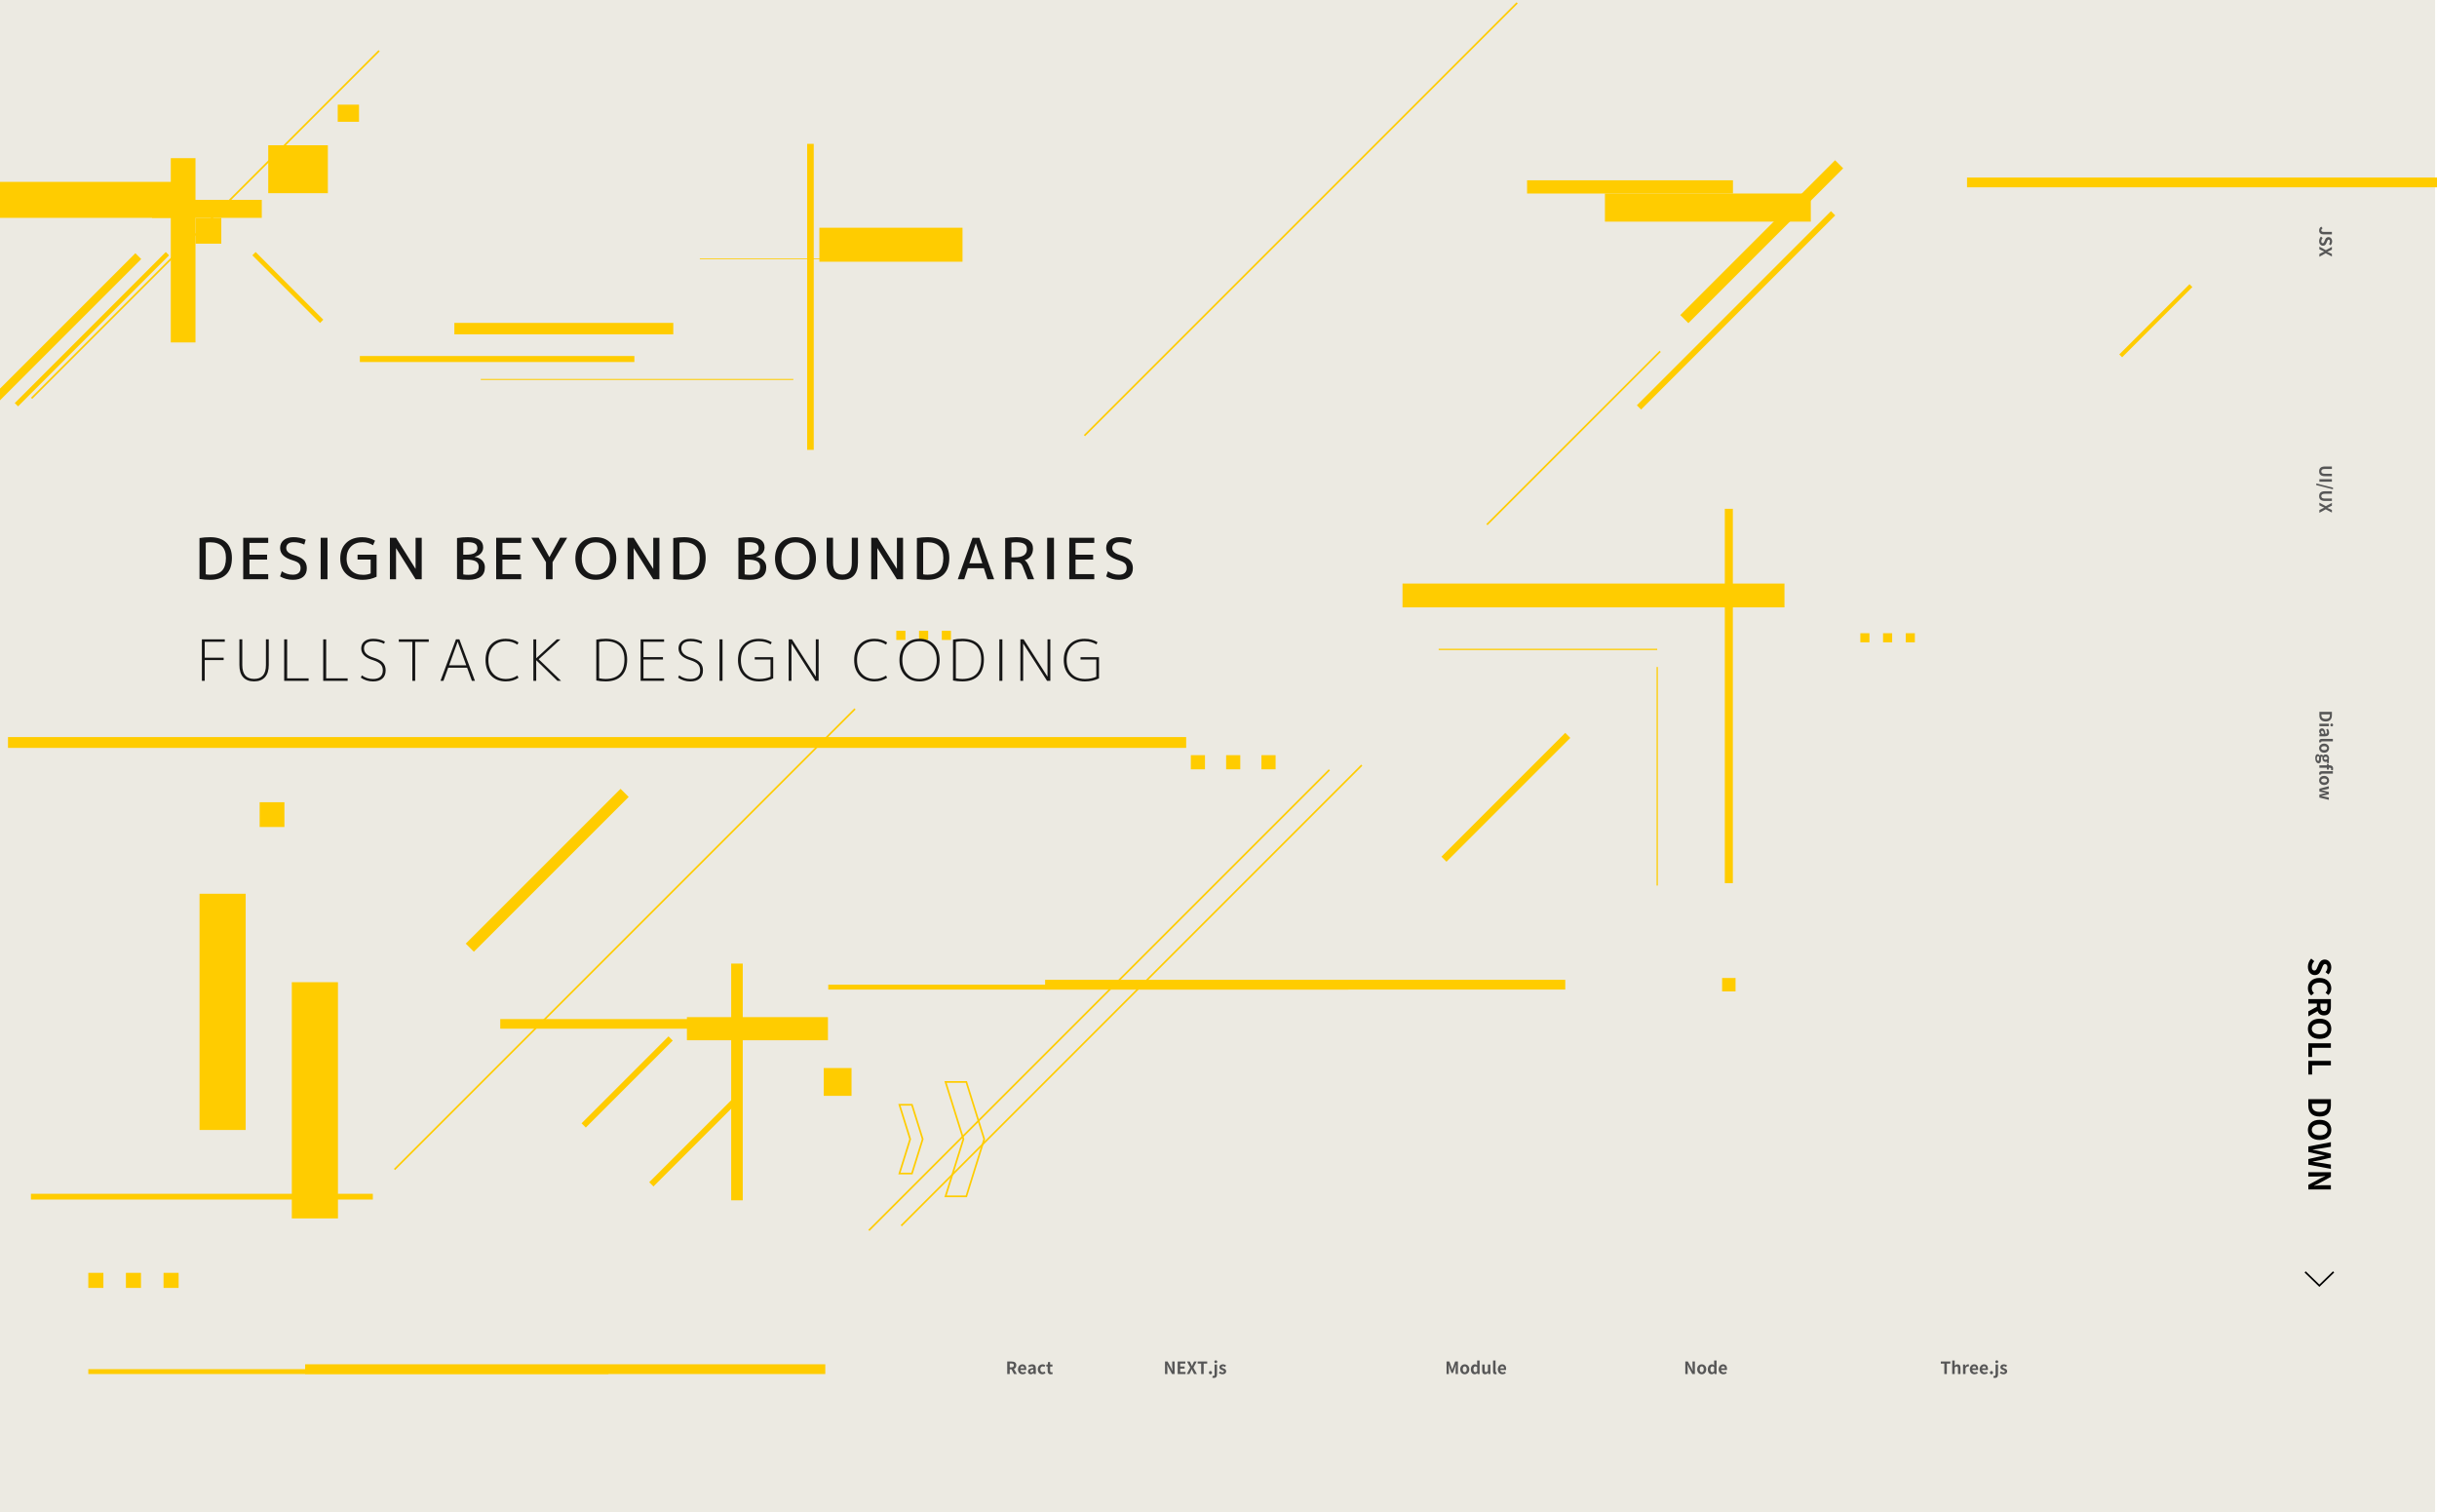 <?xml version="1.0" encoding="UTF-8"?>
<svg id="_レイヤー_2" data-name="レイヤー 2" xmlns="http://www.w3.org/2000/svg" viewBox="0 0 1441.14 894.32">
  <defs>
    <style>
      .cls-1 {
        fill: #eceae2;
      }

      .cls-2 {
        fill: #fc0;
      }

      .cls-3 {
        fill: #161616;
      }

      .cls-4 {
        fill: #565656;
      }

      .cls-5 {
        fill: none;
        stroke: #fc0;
        stroke-miterlimit: 10;
      }
    </style>
  </defs>
  <g id="newDesign">
    <rect class="cls-1" y="0" width="1440" height="894.32"/>
    <rect class="cls-1" y="0" width="1440" height="894.32"/>
    <rect class="cls-1" x="292.84" y="-252.84" width="854.32" height="1400" transform="translate(1167.16 -272.84) rotate(90)"/>
    <g>
      <g>
        <rect class="cls-2" x="45.83" y="61.71" width="21.28" height="112.94" transform="translate(174.65 61.71) rotate(90)"/>
        <rect class="cls-2" x="117.04" y="91.05" width="10.64" height="64.91" transform="translate(245.86 1.14) rotate(90)"/>
        <rect class="cls-2" x="101" y="93.53" width="14.6" height="108.97" transform="translate(216.6 296.02) rotate(180)"/>
        <rect class="cls-2" x="52.98" y="131.5" width="2.76" height="126.31" transform="translate(153.56 18.58) rotate(45)"/>
        <polygon class="cls-2" points="0 236.72 0 229.78 80.05 149.73 83.52 153.2 0 236.72"/>
        <rect class="cls-2" x="168.84" y="141.71" width="2.76" height="56.59" transform="translate(-70.36 170.16) rotate(-45)"/>
      </g>
      <rect class="cls-2" x="115.6" y="128.82" width="15.27" height="15.27"/>
      <rect class="cls-2" x="158.63" y="85.89" width="35.25" height="28.34"/>
    </g>
    <g>
      <path class="cls-4" d="m1149.79,806.33h-2.08v-1.24h5.66v1.24h-2.1v6.17h-1.48v-6.17Z"/>
      <path class="cls-4" d="m1154.45,804.52h1.47v2.01l-.07,1.05c.45-.42,1-.82,1.76-.82,1.21,0,1.73.84,1.73,2.25v3.49h-1.47v-3.31c0-.87-.24-1.17-.79-1.17-.46,0-.75.22-1.16.63v3.85h-1.47v-7.98Z"/>
      <path class="cls-4" d="m1160.85,806.9h1.2l.11.99h.03c.41-.73,1.01-1.13,1.59-1.13.31,0,.49.05.66.12l-.25,1.27c-.2-.06-.36-.09-.59-.09-.44,0-.97.29-1.28,1.1v3.34h-1.47v-5.6Z"/>
      <path class="cls-4" d="m1164.86,809.7c0-1.81,1.28-2.94,2.61-2.94,1.54,0,2.34,1.13,2.34,2.67,0,.28-.03.55-.07.68h-3.45c.12.92.72,1.4,1.55,1.4.46,0,.86-.14,1.26-.39l.5.9c-.55.38-1.26.62-1.95.62-1.57,0-2.79-1.09-2.79-2.94Zm3.69-.57c0-.75-.34-1.23-1.06-1.23-.59,0-1.11.42-1.22,1.23h2.28Z"/>
      <path class="cls-4" d="m1170.67,809.7c0-1.81,1.28-2.94,2.61-2.94,1.54,0,2.34,1.13,2.34,2.67,0,.28-.03.55-.07.68h-3.45c.12.92.72,1.4,1.55,1.4.46,0,.86-.14,1.26-.39l.5.9c-.55.38-1.26.62-1.95.62-1.57,0-2.79-1.09-2.79-2.94Zm3.69-.57c0-.75-.34-1.23-1.06-1.23-.59,0-1.11.42-1.22,1.23h2.28Z"/>
      <path class="cls-4" d="m1176.75,811.68c0-.55.39-.96.91-.96s.92.41.92.96-.39.96-.92.96-.91-.42-.91-.96Z"/>
      <path class="cls-4" d="m1178.75,814.64l.26-1.09c.15.05.3.08.47.08.47,0,.61-.32.61-.95v-5.78h1.47v5.74c0,1.2-.46,2.15-1.87,2.15-.43,0-.72-.07-.94-.15Zm1.22-9.44c0-.48.35-.8.85-.8s.86.32.86.8-.35.81-.86.81-.85-.32-.85-.81Z"/>
      <path class="cls-4" d="m1182.61,811.85l.67-.92c.5.39.98.61,1.5.61.56,0,.81-.24.81-.59,0-.42-.58-.61-1.17-.84-.71-.27-1.5-.7-1.5-1.64,0-1,.81-1.71,2.09-1.71.81,0,1.44.34,1.9.69l-.66.89c-.4-.29-.79-.48-1.2-.48-.51,0-.75.22-.75.54,0,.41.52.56,1.11.78.74.28,1.56.65,1.56,1.69,0,.98-.77,1.77-2.23,1.77-.75,0-1.57-.33-2.13-.79Z"/>
    </g>
    <g>
      <path class="cls-4" d="m595.63,805.09h2.58c1.55,0,2.78.55,2.78,2.25,0,1.11-.56,1.8-1.41,2.13l1.73,3.03h-1.65l-1.52-2.8h-1.03v2.8h-1.48v-7.41Zm2.44,3.44c.95,0,1.48-.4,1.48-1.19s-.53-1.07-1.48-1.07h-.96v2.26h.96Z"/>
      <path class="cls-4" d="m601.98,809.7c0-1.81,1.28-2.94,2.61-2.94,1.54,0,2.34,1.13,2.34,2.67,0,.28-.03.55-.07.68h-3.45c.12.92.72,1.4,1.55,1.4.46,0,.86-.14,1.26-.39l.5.9c-.55.38-1.26.62-1.95.62-1.57,0-2.79-1.09-2.79-2.94Zm3.69-.57c0-.75-.34-1.23-1.06-1.23-.59,0-1.11.42-1.22,1.23h2.28Z"/>
      <path class="cls-4" d="m607.86,810.98c0-1.2.97-1.83,3.23-2.07-.03-.55-.27-.97-.96-.97-.52,0-1.02.23-1.54.53l-.53-.97c.66-.41,1.46-.74,2.34-.74,1.42,0,2.15.85,2.15,2.47v3.27h-1.2l-.1-.6h-.04c-.49.42-1.05.74-1.69.74-1,0-1.66-.71-1.66-1.66Zm3.23-.04v-1.13c-1.37.17-1.83.55-1.83,1.05,0,.44.31.63.74.63s.73-.2,1.09-.55Z"/>
      <path class="cls-4" d="m613.7,809.7c0-1.86,1.34-2.94,2.86-2.94.69,0,1.22.27,1.63.62l-.7.95c-.28-.24-.54-.37-.85-.37-.86,0-1.44.69-1.44,1.74s.59,1.74,1.39,1.74c.4,0,.78-.19,1.09-.45l.59.97c-.54.47-1.22.68-1.84.68-1.55,0-2.73-1.08-2.73-2.94Z"/>
      <path class="cls-4" d="m619.53,810.54v-2.48h-.79v-1.09l.87-.07.17-1.51h1.22v1.51h1.38v1.16h-1.38v2.48c0,.64.26.94.76.94.18,0,.4-.06.55-.12l.24,1.07c-.3.1-.69.21-1.18.21-1.33,0-1.84-.85-1.84-2.1Z"/>
    </g>
    <g>
      <path class="cls-4" d="m688.94,805.09h1.51l2.15,3.95.74,1.6h.05c-.07-.77-.19-1.75-.19-2.59v-2.96h1.4v7.41h-1.5l-2.14-3.96-.75-1.59h-.05c.07.8.18,1.73.18,2.58v2.97h-1.4v-7.41Z"/>
      <path class="cls-4" d="m696.43,805.09h4.54v1.24h-3.06v1.71h2.6v1.24h-2.6v1.98h3.17v1.24h-4.65v-7.41Z"/>
      <path class="cls-4" d="m703.89,808.68l-1.95-3.59h1.64l.74,1.53c.18.35.33.71.55,1.17h.05c.18-.46.33-.82.49-1.17l.7-1.53h1.56l-1.95,3.66,2.08,3.75h-1.64l-.83-1.64c-.19-.38-.36-.77-.58-1.22h-.04c-.18.45-.36.84-.54,1.22l-.79,1.64h-1.57l2.08-3.82Z"/>
      <path class="cls-4" d="m710.32,806.33h-2.08v-1.24h5.66v1.24h-2.1v6.17h-1.48v-6.17Z"/>
      <path class="cls-4" d="m714.9,811.68c0-.55.39-.96.91-.96s.92.41.92.96-.39.96-.92.96-.91-.42-.91-.96Z"/>
      <path class="cls-4" d="m716.9,814.64l.26-1.09c.15.05.3.08.47.08.47,0,.61-.32.61-.95v-5.78h1.47v5.74c0,1.2-.46,2.15-1.87,2.15-.43,0-.72-.07-.94-.15Zm1.22-9.44c0-.48.35-.8.85-.8s.86.32.86.8-.35.81-.86.81-.85-.32-.85-.81Z"/>
      <path class="cls-4" d="m720.76,811.85l.67-.92c.5.39.98.61,1.5.61.56,0,.81-.24.81-.59,0-.42-.58-.61-1.17-.84-.71-.27-1.5-.7-1.5-1.64,0-1,.81-1.71,2.09-1.71.81,0,1.44.34,1.9.69l-.66.89c-.4-.29-.79-.48-1.2-.48-.51,0-.75.22-.75.54,0,.41.52.56,1.11.78.74.28,1.56.65,1.56,1.69,0,.98-.77,1.77-2.23,1.77-.75,0-1.57-.33-2.13-.79Z"/>
    </g>
    <g>
      <path class="cls-4" d="m855.44,805.09h1.64l1.26,3.47c.16.46.3.95.45,1.42h.05c.16-.47.29-.96.45-1.42l1.23-3.47h1.64v7.41h-1.35v-3.09c0-.7.11-1.73.19-2.43h-.05l-.6,1.74-1.14,3.11h-.85l-1.15-3.11-.59-1.74h-.04c.07.7.19,1.73.19,2.43v3.09h-1.33v-7.41Z"/>
      <path class="cls-4" d="m863.51,809.7c0-1.86,1.29-2.94,2.69-2.94s2.69,1.08,2.69,2.94-1.29,2.94-2.69,2.94-2.69-1.08-2.69-2.94Zm3.88,0c0-1.05-.43-1.74-1.19-1.74s-1.19.69-1.19,1.74.43,1.74,1.19,1.74,1.19-.68,1.19-1.74Z"/>
      <path class="cls-4" d="m869.8,809.7c0-1.82,1.14-2.94,2.35-2.94.63,0,1.02.24,1.42.61l-.05-.88v-1.97h1.46v7.98h-1.19l-.11-.58h-.04c-.41.4-.97.72-1.55.72-1.39,0-2.29-1.1-2.29-2.94Zm3.72,1.15v-2.46c-.34-.31-.7-.42-1.05-.42-.63,0-1.16.6-1.16,1.72s.42,1.74,1.16,1.74c.39,0,.72-.16,1.05-.58Z"/>
      <path class="cls-4" d="m876.5,810.4v-3.5h1.47v3.31c0,.86.24,1.17.78,1.17.46,0,.76-.2,1.14-.7v-3.78h1.47v5.6h-1.2l-.11-.8h-.04c-.48.57-1.02.94-1.78.94-1.21,0-1.73-.84-1.73-2.24Z"/>
      <path class="cls-4" d="m882.93,810.93v-6.41h1.47v6.47c0,.34.15.45.29.45.06,0,.1,0,.2-.02l.18,1.09c-.17.07-.41.13-.76.13-1.02,0-1.38-.67-1.38-1.71Z"/>
      <path class="cls-4" d="m885.73,809.7c0-1.81,1.28-2.94,2.61-2.94,1.54,0,2.34,1.13,2.34,2.67,0,.28-.03.55-.07.68h-3.45c.12.92.72,1.4,1.55,1.4.46,0,.86-.14,1.26-.39l.5.9c-.55.38-1.26.62-1.95.62-1.57,0-2.79-1.09-2.79-2.94Zm3.69-.57c0-.75-.34-1.23-1.06-1.23-.59,0-1.11.42-1.22,1.23h2.28Z"/>
    </g>
    <g>
      <path class="cls-4" d="m996.62,805.09h1.51l2.15,3.95.74,1.6h.05c-.07-.77-.19-1.75-.19-2.59v-2.96h1.4v7.41h-1.5l-2.14-3.96-.75-1.59h-.05c.07.8.18,1.73.18,2.58v2.97h-1.4v-7.41Z"/>
      <path class="cls-4" d="m1003.64,809.7c0-1.86,1.29-2.94,2.69-2.94s2.69,1.08,2.69,2.94-1.29,2.94-2.69,2.94-2.69-1.08-2.69-2.94Zm3.88,0c0-1.05-.43-1.74-1.19-1.74s-1.19.69-1.19,1.74.43,1.74,1.19,1.74,1.19-.68,1.19-1.74Z"/>
      <path class="cls-4" d="m1009.93,809.7c0-1.82,1.14-2.94,2.35-2.94.63,0,1.02.24,1.42.61l-.05-.88v-1.97h1.46v7.98h-1.19l-.11-.58h-.04c-.41.4-.97.72-1.55.72-1.39,0-2.29-1.1-2.29-2.94Zm3.72,1.15v-2.46c-.34-.31-.7-.42-1.05-.42-.63,0-1.16.6-1.16,1.72s.42,1.74,1.16,1.74c.39,0,.72-.16,1.05-.58Z"/>
      <path class="cls-4" d="m1016.34,809.7c0-1.81,1.28-2.94,2.61-2.94,1.54,0,2.34,1.13,2.34,2.67,0,.28-.03.55-.07.68h-3.45c.12.92.72,1.4,1.55,1.4.46,0,.86-.14,1.26-.39l.5.9c-.55.38-1.26.62-1.95.62-1.57,0-2.79-1.09-2.79-2.94Zm3.69-.57c0-.75-.34-1.23-1.06-1.23-.59,0-1.11.42-1.22,1.23h2.28Z"/>
    </g>
    <g>
      <path class="cls-4" d="m1372.74,134.01l.75,1.01c-.54.29-.77.68-.77,1.1,0,.65.35.99,1.37.99h4.9v1.48h-5.02c-1.39,0-2.53-.7-2.53-2.29,0-1.08.44-1.8,1.3-2.29Z"/>
      <path class="cls-4" d="m1372.52,139.88l1.02.85c-.49.53-.82,1.23-.82,1.88,0,.77.33,1.18.85,1.18.55,0,.72-.45,1-1.11l.42-.99c.31-.75.91-1.5,1.99-1.5,1.21,0,2.14,1.06,2.14,2.56,0,.86-.34,1.72-.95,2.32l-.93-.75c.39-.47.61-.96.61-1.57,0-.65-.29-1.06-.78-1.06-.53,0-.72.52-.97,1.15l-.41.97c-.37.9-.94,1.49-2.01,1.49-1.21,0-2.24-1.01-2.24-2.72,0-.99.39-1.98,1.08-2.7Z"/>
      <path class="cls-4" d="m1375.4,147.92l3.59-1.95v1.64l-1.53.74c-.35.18-.71.33-1.17.55v.05c.46.18.82.33,1.17.49l1.53.7v1.56l-3.66-1.95-3.75,2.08v-1.64l1.64-.83c.38-.19.77-.36,1.22-.58v-.04c-.45-.18-.84-.36-1.22-.54l-1.64-.79v-1.57l3.82,2.08Z"/>
    </g>
    <g>
      <path class="cls-4" d="m1374.91,275.84h4.08v1.48h-4.21c-1.54,0-2.06.54-2.06,1.4s.52,1.44,2.06,1.44h4.21v1.42h-4.08c-2.46,0-3.47-1.05-3.47-2.86s1.01-2.88,3.47-2.88Z"/>
      <path class="cls-4" d="m1378.99,283.36v1.48h-7.41v-1.48h7.41Z"/>
      <path class="cls-4" d="m1379.64,288.37v.97l-9.88-2.48v-.98l9.88,2.49Z"/>
      <path class="cls-4" d="m1374.91,290.49h4.08v1.48h-4.21c-1.54,0-2.06.54-2.06,1.4s.52,1.44,2.06,1.44h4.21v1.42h-4.08c-2.46,0-3.47-1.05-3.47-2.86s1.01-2.88,3.47-2.88Z"/>
      <path class="cls-4" d="m1375.4,299.32l3.59-1.95v1.64l-1.53.74c-.35.18-.71.33-1.17.55v.05c.46.18.82.33,1.17.49l1.53.7v1.56l-3.66-1.95-3.75,2.08v-1.64l1.64-.83c.38-.19.77-.36,1.22-.58v-.04c-.45-.18-.84-.36-1.22-.54l-1.64-.79v-1.57l3.82,2.08Z"/>
    </g>
    <g>
      <rect class="cls-2" x="829.39" y="345.07" width="225.87" height="14.08"/>
      <g>
        <rect class="cls-2" x="911.68" y="409.16" width="221.36" height="4.76" transform="translate(610.82 1433.9) rotate(-90)"/>
        <rect class="cls-2" x="850.77" y="383.63" width="129.24" height=".75"/>
        <rect class="cls-2" x="979.63" y="394.41" width=".75" height="129.24"/>
        <rect class="cls-2" x="838.73" y="469.34" width="103.55" height="4.24" transform="translate(-72.55 767.77) rotate(-45)"/>
      </g>
    </g>
    <g>
      <path class="cls-4" d="m1378.99,420.94v2.03c0,2.26-1.18,3.66-3.68,3.66s-3.73-1.4-3.73-3.58v-2.11h7.41Zm-6.22,1.94c0,1.38.74,2.24,2.54,2.24s2.49-.86,2.49-2.24v-.46h-5.03v.46Z"/>
      <path class="cls-4" d="m1377.18,427.96v1.47h-5.6v-1.47h5.6Zm1.71-.12c.48,0,.8.35.8.86s-.32.85-.8.85-.81-.35-.81-.85.32-.86.81-.86Z"/>
      <path class="cls-4" d="m1373.1,430.72c1.2,0,1.83.97,2.07,3.23.55-.03.97-.27.97-.96,0-.52-.23-1.02-.53-1.54l.97-.53c.41.66.74,1.46.74,2.34,0,1.42-.85,2.15-2.47,2.15h-3.27v-1.2l.6-.1v-.04c-.42-.49-.74-1.05-.74-1.69,0-1,.71-1.66,1.66-1.66Zm.04,3.23h1.13c-.17-1.37-.55-1.83-1.05-1.83-.44,0-.63.31-.63.74s.2.73.55,1.09Z"/>
      <path class="cls-4" d="m1373.15,436.91h6.41v1.47h-6.47c-.34,0-.45.15-.45.29,0,.06,0,.1.02.2l-1.09.18c-.07-.17-.13-.41-.13-.76,0-1.02.67-1.38,1.71-1.38Z"/>
      <path class="cls-4" d="m1374.38,439.71c1.86,0,2.94,1.29,2.94,2.69s-1.08,2.69-2.94,2.69-2.94-1.29-2.94-2.69,1.08-2.69,2.94-2.69Zm0,3.88c1.05,0,1.74-.43,1.74-1.19s-.69-1.19-1.74-1.19-1.74.43-1.74,1.19.68,1.19,1.74,1.19Z"/>
      <path class="cls-4" d="m1370.59,445.95c.47,0,.87.29,1.16.8h.05c.19-.29.48-.51.94-.51.42,0,.81.29,1.05.63h.04c.28-.39.81-.75,1.47-.75,1.31,0,2.02,1.07,2.02,2.26,0,.31-.06.61-.14.84v2.02h-1.08v-.95c-.19.14-.5.25-.85.25-1.26,0-1.9-.96-1.9-2.16,0-.22.05-.48.13-.72-.13-.15-.25-.24-.48-.24-.3,0-.46.22-.46.88v.95c0,1.35-.42,2.09-1.4,2.09-1.13,0-1.99-1.18-1.99-3.05,0-1.32.45-2.34,1.44-2.34Zm.3,3.98c.4,0,.5-.33.5-.93v-.68c0-.34.03-.58.08-.78-.2-.25-.42-.36-.65-.36-.47,0-.74.52-.74,1.33s.37,1.42.81,1.42Zm4.41-.67c.65,0,1.02-.38,1.02-.88s-.37-.88-1.02-.88-1.04.39-1.04.88.37.88,1.04.88Z"/>
      <path class="cls-4" d="m1373.15,456.01h6.41v1.46h-6.47c-.34,0-.45.16-.45.29,0,.06,0,.11.02.2l-1.09.18c-.07-.16-.13-.4-.13-.75,0-1.03.67-1.38,1.71-1.38Zm2.87-3.47v-.75h1.09l.06.75h.46c1.17,0,2.07.54,2.07,1.95,0,.43-.1.81-.19,1.06l-1.09-.27c.08-.19.12-.41.12-.59,0-.44-.26-.68-.88-.68h-.48v1.05h-1.16v-1.05h-4.44v-1.47h4.44Z"/>
      <path class="cls-4" d="m1374.38,458.81c1.86,0,2.94,1.29,2.94,2.69s-1.08,2.69-2.94,2.69-2.94-1.29-2.94-2.69,1.08-2.69,2.94-2.69Zm0,3.88c1.05,0,1.74-.43,1.74-1.19s-.69-1.19-1.74-1.19-1.74.43-1.74,1.19.68,1.19,1.74,1.19Z"/>
      <path class="cls-4" d="m1377.18,464.9v1.47l-2.76.61c-.55.11-1.08.18-1.64.28v.04c.56.11,1.1.21,1.64.35l2.76.68v1.3l-2.76.7c-.55.13-1.08.23-1.64.35v.05c.56.1,1.09.18,1.64.28l2.76.61v1.36l-5.6-1.38v-1.73l2.44-.59c.53-.12,1.04-.21,1.63-.32v-.05c-.59-.11-1.11-.19-1.63-.31l-2.44-.57v-1.68l5.6-1.45Z"/>
    </g>
    <g>
      <path d="m1366.74,566.84l1.84,1.53c-.88.95-1.48,2.21-1.48,3.39,0,1.39.59,2.12,1.53,2.12.99,0,1.3-.81,1.8-2l.76-1.78c.56-1.35,1.64-2.7,3.58-2.7,2.18,0,3.85,1.91,3.85,4.61,0,1.55-.61,3.1-1.71,4.18l-1.67-1.35c.7-.85,1.1-1.73,1.1-2.83,0-1.17-.52-1.91-1.4-1.91-.95,0-1.3.94-1.75,2.07l-.74,1.75c-.67,1.62-1.69,2.68-3.62,2.68-2.18,0-4.03-1.82-4.03-4.9,0-1.78.7-3.56,1.94-4.86Z"/>
      <path d="m1371.66,578.29c4.39,0,6.97,2.83,6.97,6.19,0,1.69-.81,3.04-1.71,3.91l-1.69-1.39c.65-.68,1.12-1.46,1.12-2.47,0-2.02-1.73-3.53-4.59-3.53s-4.65,1.37-4.65,3.48c0,1.15.54,2.03,1.31,2.75l-1.66,1.4c-1.28-1.1-1.96-2.52-1.96-4.25,0-3.37,2.41-6.1,6.86-6.1Z"/>
      <path d="m1378.39,590.78v4.65c0,2.79-.99,5.01-4.05,5.01-2,0-3.24-1.01-3.83-2.54l-5.46,3.12v-2.97l5.04-2.74v-1.85h-5.04v-2.66h13.34Zm-6.19,4.39c0,1.71.72,2.67,2.14,2.67s1.93-.95,1.93-2.67v-1.73h-4.07v1.73Z"/>
      <path d="m1371.77,602.39c4.34,0,6.86,2.43,6.86,5.96s-2.54,5.96-6.86,5.96-6.97-2.43-6.97-5.96,2.65-5.96,6.97-5.96Zm0,9.2c2.86,0,4.57-1.26,4.57-3.24s-1.71-3.24-4.57-3.24-4.66,1.26-4.66,3.24,1.82,3.24,4.66,3.24Z"/>
      <path d="m1378.39,616.92v2.66h-11.11v5.42h-2.23v-8.08h13.34Z"/>
      <path d="m1378.39,627.32v2.66h-11.11v5.42h-2.23v-8.08h13.34Z"/>
      <path d="m1378.39,649.99v3.65c0,4.07-2.12,6.59-6.63,6.59s-6.72-2.52-6.72-6.45v-3.8h13.34Zm-11.2,3.49c0,2.48,1.33,4.03,4.57,4.03s4.48-1.55,4.48-4.03v-.83h-9.06v.83Z"/>
      <path d="m1371.77,662.17c4.34,0,6.86,2.43,6.86,5.96s-2.54,5.96-6.86,5.96-6.97-2.43-6.97-5.96,2.65-5.96,6.97-5.96Zm0,9.2c2.86,0,4.57-1.26,4.57-3.24s-1.71-3.24-4.57-3.24-4.66,1.26-4.66,3.24,1.82,3.24,4.66,3.24Z"/>
      <path d="m1378.39,675.4v2.7l-6.52,1.06c-1.4.2-2.81.41-4.25.61v.07c1.44.27,2.86.56,4.25.85l6.52,1.55v2.29l-6.52,1.53c-1.37.29-2.81.56-4.25.85v.09c1.44.2,2.86.4,4.25.59l6.52,1.06v2.52l-13.34-2.47v-3.31l6.59-1.49c1.04-.22,2.07-.41,3.1-.58v-.07c-1.03-.18-2.05-.36-3.1-.58l-6.59-1.46v-3.26l13.34-2.56Z"/>
      <path d="m1378.39,693.17v2.72l-7.11,3.87-2.88,1.33v.09c1.39-.13,3.15-.34,4.66-.34h5.33v2.52h-13.34v-2.7l7.13-3.85,2.86-1.35v-.09c-1.44.13-3.12.32-4.65.32h-5.35v-2.52h13.34Z"/>
    </g>
    <g>
      <rect class="cls-2" x="1100.13" y="374.44" width="5.38" height="5.38"/>
      <rect class="cls-2" x="1113.56" y="374.44" width="5.38" height="5.38"/>
      <rect class="cls-2" x="1126.99" y="374.44" width="5.38" height="5.38"/>
    </g>
    <g>
      <rect class="cls-2" x="530.03" y="373" width="5.4" height="5.4"/>
      <rect class="cls-2" x="543.49" y="373" width="5.4" height="5.4"/>
      <rect class="cls-2" x="556.95" y="373" width="5.4" height="5.4"/>
    </g>
    <g>
      <rect class="cls-2" x="52.22" y="752.66" width="8.92" height="8.92"/>
      <rect class="cls-2" x="74.46" y="752.66" width="8.92" height="8.92"/>
      <rect class="cls-2" x="96.71" y="752.66" width="8.92" height="8.92"/>
    </g>
    <polygon points="1371.58 760.96 1362.83 752.48 1363.52 751.76 1371.58 759.57 1379.64 751.76 1380.34 752.48 1371.58 760.96"/>
    <rect class="cls-2" x="180.44" y="806.74" width="307.6" height="5.76"/>
    <rect class="cls-2" x="1163.22" y="105" width="277.92" height="5.76"/>
    <g>
      <rect class="cls-2" x="118" y="528.5" width="27.28" height="139.68"/>
      <rect class="cls-2" x="172.57" y="580.8" width="27.28" height="139.68"/>
      <rect class="cls-2" x="18.29" y="705.91" width="202.19" height="3.42"/>
    </g>
    <rect class="cls-2" x="153.55" y="474.38" width="14.64" height="14.64"/>
    <rect class="cls-2" x="487.12" y="631.56" width="16.44" height="16.44"/>
    <rect class="cls-2" x="1018.39" y="578.31" width="7.94" height="7.94"/>
    <g>
      <rect class="cls-2" x="388.78" y="173.59" width="180.95" height="3.89" transform="translate(303.73 654.79) rotate(-90)"/>
      <rect class="cls-2" x="413.85" y="152.8" width="105.65" height=".45"/>
      <rect class="cls-2" x="484.54" y="134.66" width="84.65" height="20.1" transform="translate(1053.73 289.42) rotate(-180)"/>
    </g>
    <rect class="cls-2" x="1245.5" y="188.47" width="58.73" height="2.4" transform="translate(239.28 957.01) rotate(-45)"/>
    <rect class="cls-2" x="52.22" y="809.62" width="307.6" height="2.88"/>
    <rect class="cls-2" x="618.03" y="579.39" width="307.6" height="5.76"/>
    <rect class="cls-2" x="489.8" y="582.28" width="307.6" height="2.88"/>
    <rect class="cls-2" x="4.73" y="435.85" width="696.72" height="6.4"/>
    <g>
      <path class="cls-3" d="m137.14,329.92c0,4.26-1.1,7.48-3.29,9.66-2.2,2.18-5.36,3.28-9.48,3.28-2.29,0-4.41-.17-6.39-.5v-24.2c1.99-.34,4.12-.5,6.39-.5,4.1,0,7.25,1.06,9.46,3.18,2.21,2.12,3.31,5.15,3.31,9.09Zm-3.53,0c0-3.05-.78-5.35-2.35-6.91-1.57-1.56-3.87-2.34-6.89-2.34-1.01,0-1.9.08-2.69.24v18.69c.78.16,1.68.24,2.69.24,3.14,0,5.46-.81,6.97-2.44,1.51-1.62,2.27-4.12,2.27-7.48Z"/>
      <path class="cls-3" d="m147.52,321.02v6.99h10.42v2.89h-10.42v8.6h11.09v3.03h-14.79v-24.53h14.79v3.03h-11.09Z"/>
      <path class="cls-3" d="m173.54,320.62c-1.37,0-2.42.31-3.16.92s-1.11,1.45-1.11,2.5c0,1.86,1.37,3.2,4.1,4.03,2.94.83,5.01,1.86,6.23,3.09,1.22,1.23,1.83,2.83,1.83,4.81,0,2.22-.71,3.92-2.13,5.11-1.42,1.19-3.46,1.78-6.1,1.78-2.78,0-5.3-.67-7.56-2.02l1.01-3.02c2.02,1.34,4.2,2.02,6.55,2.02,1.46,0,2.58-.34,3.36-1.01.78-.67,1.18-1.62,1.18-2.86,0-1.16-.31-2.08-.94-2.76-.63-.67-1.77-1.27-3.43-1.78-2.67-.78-4.62-1.78-5.86-2.99-1.24-1.21-1.87-2.68-1.87-4.4,0-1.93.7-3.47,2.1-4.64,1.4-1.16,3.33-1.75,5.8-1.75s4.98.5,7.23,1.51l-.84,2.86c-1.95-.94-4.08-1.41-6.39-1.41Z"/>
      <path class="cls-3" d="m189.63,342.53v-24.53h4.03v24.53h-4.03Z"/>
      <path class="cls-3" d="m219.18,330.9h-7.73v-2.89h11.26v13.01c-2.49,1.23-5.23,1.85-8.23,1.85-4.03,0-7.25-1.14-9.66-3.41-2.41-2.27-3.61-5.34-3.61-9.19s1.16-6.92,3.48-9.19c2.32-2.27,5.47-3.41,9.46-3.41,2.87,0,5.41.68,7.63,2.05l-1.18,2.69c-1.97-1.19-4.01-1.78-6.12-1.78-2.98,0-5.31.87-6.99,2.62-1.68,1.75-2.52,4.09-2.52,7.02s.89,5.31,2.66,7.04c1.77,1.74,4.17,2.6,7.19,2.6,1.61,0,3.07-.28,4.37-.84v-8.17Z"/>
      <path class="cls-3" d="m230.57,342.53v-24.53h3.63l11.49,18.32h.07v-18.32h3.63v24.53h-3.63l-11.49-18.32h-.07v18.32h-3.63Z"/>
      <path class="cls-3" d="m286.73,335.47c0,4.93-3.25,7.39-9.75,7.39-2.4,0-4.64-.17-6.72-.5v-24.2c1.99-.34,4.12-.5,6.39-.5,6.05,0,9.07,2.02,9.07,6.05,0,1.34-.46,2.53-1.38,3.55-.92,1.02-2.14,1.67-3.66,1.97v.07c1.88.29,3.36.99,4.44,2.08,1.08,1.1,1.61,2.47,1.61,4.1Zm-12.77-7.46h1.34c2.46,0,4.24-.31,5.33-.94,1.09-.63,1.63-1.58,1.63-2.86s-.44-2.14-1.31-2.72c-.87-.58-2.31-.87-4.3-.87-1.01,0-1.9.08-2.69.24v7.16Zm0,2.89v8.77c.87.16,1.88.24,3.02.24,2.11,0,3.65-.39,4.64-1.18.99-.78,1.48-1.98,1.48-3.6,0-1.46-.59-2.53-1.78-3.21-1.19-.68-3.19-1.02-6.02-1.02h-1.34Z"/>
      <path class="cls-3" d="m297.12,321.02v6.99h10.42v2.89h-10.42v8.6h11.09v3.03h-14.79v-24.53h14.79v3.03h-11.09Z"/>
      <path class="cls-3" d="m318.56,317.99l6.29,11.43h.07l6.29-11.43h4.2l-8.64,14.45v10.08h-3.9v-10.08l-8.64-14.45h4.34Z"/>
      <path class="cls-3" d="m343.53,321.09c2.2-2.29,5.13-3.43,8.81-3.43s6.61,1.14,8.81,3.43c2.2,2.29,3.29,5.34,3.29,9.17s-1.1,6.89-3.29,9.17c-2.2,2.29-5.13,3.43-8.81,3.43s-6.61-1.14-8.81-3.43c-2.2-2.29-3.29-5.34-3.29-9.17s1.1-6.89,3.29-9.17Zm2.76,16.18c1.52,1.71,3.54,2.57,6.05,2.57s4.53-.86,6.05-2.57c1.52-1.71,2.29-4.05,2.29-7.01s-.76-5.29-2.29-7.01c-1.52-1.71-3.54-2.57-6.05-2.57s-4.53.86-6.05,2.57c-1.52,1.71-2.29,4.05-2.29,7.01s.76,5.29,2.29,7.01Z"/>
      <path class="cls-3" d="m371.12,342.53v-24.53h3.63l11.49,18.32h.07v-18.32h3.63v24.53h-3.63l-11.49-18.32h-.07v18.32h-3.63Z"/>
      <path class="cls-3" d="m417.3,329.92c0,4.26-1.1,7.48-3.29,9.66-2.2,2.18-5.36,3.28-9.48,3.28-2.29,0-4.41-.17-6.39-.5v-24.2c1.99-.34,4.12-.5,6.39-.5,4.1,0,7.25,1.06,9.46,3.18,2.21,2.12,3.31,5.15,3.31,9.09Zm-3.53,0c0-3.05-.78-5.35-2.35-6.91-1.57-1.56-3.87-2.34-6.89-2.34-1.01,0-1.9.08-2.69.24v18.69c.78.16,1.68.24,2.69.24,3.14,0,5.46-.81,6.97-2.44,1.51-1.62,2.27-4.12,2.27-7.48Z"/>
      <path class="cls-3" d="m453.13,335.47c0,4.93-3.25,7.39-9.75,7.39-2.4,0-4.64-.17-6.72-.5v-24.2c1.99-.34,4.12-.5,6.39-.5,6.05,0,9.07,2.02,9.07,6.05,0,1.34-.46,2.53-1.38,3.55s-2.14,1.67-3.66,1.97v.07c1.88.29,3.36.99,4.44,2.08,1.08,1.1,1.61,2.47,1.61,4.1Zm-12.77-7.46h1.34c2.46,0,4.24-.31,5.33-.94,1.09-.63,1.63-1.58,1.63-2.86s-.44-2.14-1.31-2.72c-.87-.58-2.31-.87-4.3-.87-1.01,0-1.9.08-2.69.24v7.16Zm0,2.89v8.77c.87.16,1.88.24,3.02.24,2.11,0,3.65-.39,4.64-1.18.99-.78,1.48-1.98,1.48-3.6,0-1.46-.59-2.53-1.78-3.21-1.19-.68-3.19-1.02-6.02-1.02h-1.34Z"/>
      <path class="cls-3" d="m461.6,321.09c2.2-2.29,5.13-3.43,8.81-3.43s6.61,1.14,8.81,3.43c2.2,2.29,3.29,5.34,3.29,9.17s-1.1,6.89-3.29,9.17c-2.2,2.29-5.13,3.43-8.81,3.43s-6.61-1.14-8.81-3.43c-2.2-2.29-3.29-5.34-3.29-9.17s1.1-6.89,3.29-9.17Zm2.76,16.18c1.52,1.71,3.54,2.57,6.05,2.57s4.53-.86,6.05-2.57c1.52-1.71,2.29-4.05,2.29-7.01s-.76-5.29-2.29-7.01c-1.52-1.71-3.54-2.57-6.05-2.57s-4.53.86-6.05,2.57c-1.52,1.71-2.29,4.05-2.29,7.01s.76,5.29,2.29,7.01Z"/>
      <path class="cls-3" d="m492.62,317.99v14.79c0,4.66,1.85,6.99,5.55,6.99s5.55-2.33,5.55-6.99v-14.79h3.63v14.62c0,3.38-.8,5.94-2.39,7.66-1.59,1.73-3.88,2.59-6.86,2.59s-5.27-.86-6.86-2.59c-1.59-1.73-2.39-4.28-2.39-7.66v-14.62h3.76Z"/>
      <path class="cls-3" d="m515.2,342.53v-24.53h3.63l11.49,18.32h.07v-18.32h3.63v24.53h-3.63l-11.49-18.32h-.07v18.32h-3.63Z"/>
      <path class="cls-3" d="m561.38,329.92c0,4.26-1.1,7.48-3.29,9.66-2.2,2.18-5.36,3.28-9.48,3.28-2.29,0-4.41-.17-6.39-.5v-24.2c1.99-.34,4.12-.5,6.39-.5,4.1,0,7.25,1.06,9.46,3.18,2.21,2.12,3.31,5.15,3.31,9.09Zm-3.53,0c0-3.05-.78-5.35-2.35-6.91-1.57-1.56-3.87-2.34-6.89-2.34-1.01,0-1.9.08-2.69.24v18.69c.78.16,1.68.24,2.69.24,3.14,0,5.46-.81,6.97-2.44,1.51-1.62,2.27-4.12,2.27-7.48Z"/>
      <path class="cls-3" d="m566.39,342.53l8.74-24.53h4.03l8.74,24.53h-3.97l-2.12-6.52h-9.48l-2.12,6.52h-3.83Zm6.86-9.41h7.66l-3.8-11.76h-.07l-3.8,11.76Z"/>
      <path class="cls-3" d="m598.11,332.45v10.08h-3.7v-24.37c2.11-.34,4.35-.5,6.72-.5,3.23,0,5.66.59,7.29,1.78,1.63,1.19,2.45,2.83,2.45,4.94,0,1.7-.44,3.16-1.31,4.37-.87,1.21-2.06,2.04-3.56,2.49v.07c.96.58,1.86,1.92,2.69,4l2.86,7.23h-3.83l-2.79-7.23c-.47-1.21-.99-1.99-1.56-2.34-.57-.35-1.65-.52-3.24-.52h-2.02Zm0-2.89h2.02c4.75,0,7.13-1.61,7.13-4.84,0-1.37-.51-2.39-1.53-3.07-1.02-.68-2.66-1.02-4.92-1.02-1.01,0-1.9.08-2.69.24v8.7Z"/>
      <path class="cls-3" d="m619.25,342.53v-24.53h4.03v24.53h-4.03Z"/>
      <path class="cls-3" d="m636.02,321.02v6.99h10.42v2.89h-10.42v8.6h11.09v3.03h-14.79v-24.53h14.79v3.03h-11.09Z"/>
      <path class="cls-3" d="m662.04,320.62c-1.37,0-2.42.31-3.16.92s-1.11,1.45-1.11,2.5c0,1.86,1.37,3.2,4.1,4.03,2.94.83,5.01,1.86,6.23,3.09,1.22,1.23,1.83,2.83,1.83,4.81,0,2.22-.71,3.92-2.13,5.11-1.42,1.19-3.46,1.78-6.1,1.78-2.78,0-5.3-.67-7.56-2.02l1.01-3.02c2.02,1.34,4.2,2.02,6.55,2.02,1.46,0,2.58-.34,3.36-1.01.78-.67,1.18-1.62,1.18-2.86,0-1.16-.31-2.08-.94-2.76-.63-.67-1.77-1.27-3.43-1.78-2.67-.78-4.62-1.78-5.86-2.99-1.24-1.21-1.87-2.68-1.87-4.4,0-1.93.7-3.47,2.1-4.64,1.4-1.16,3.33-1.75,5.8-1.75s4.98.5,7.23,1.51l-.84,2.86c-1.95-.94-4.08-1.41-6.39-1.41Z"/>
    </g>
    <g>
      <path class="cls-3" d="m132.93,379.5h-11.86v9.41h11.19v1.41h-11.19v12.27h-1.68v-24.53h13.54v1.45Z"/>
      <path class="cls-3" d="m150.27,401.45c4.66,0,6.99-2.72,6.99-8.17v-15.23h1.68v15.19c0,3.14-.75,5.54-2.25,7.19-1.5,1.66-3.65,2.49-6.45,2.49s-4.95-.82-6.44-2.47c-1.49-1.65-2.23-4.05-2.23-7.21v-15.19h1.71v15.23c0,5.44,2.33,8.17,6.99,8.17Z"/>
      <path class="cls-3" d="m169.8,378.06v23.06h12.7v1.48h-14.45v-24.53h1.75Z"/>
      <path class="cls-3" d="m192.88,378.06v23.06h12.7v1.48h-14.45v-24.53h1.75Z"/>
      <path class="cls-3" d="m220.71,379.17c-1.73,0-3.06.38-4.02,1.13-.95.75-1.43,1.8-1.43,3.14,0,2.47,1.83,4.26,5.48,5.38,2.6.78,4.47,1.77,5.61,2.96,1.14,1.19,1.71,2.72,1.71,4.6,0,2.11-.64,3.73-1.93,4.86-1.29,1.13-3.13,1.7-5.53,1.7-2.73,0-5.14-.75-7.23-2.25l.61-1.34c1.93,1.43,4.13,2.15,6.62,2.15,1.88,0,3.32-.44,4.3-1.31.99-.87,1.48-2.14,1.48-3.8,0-1.5-.44-2.72-1.33-3.65-.89-.93-2.37-1.72-4.45-2.37-4.66-1.39-6.99-3.7-6.99-6.92,0-1.73.62-3.11,1.87-4.15s2.99-1.56,5.23-1.56c2.51,0,4.81.54,6.89,1.61l-.47,1.34c-1.88-1.01-4.02-1.51-6.42-1.51Z"/>
      <path class="cls-3" d="m235.84,378.06h17.71v1.48h-8.03v23.06h-1.68v-23.06h-8v-1.48Z"/>
      <path class="cls-3" d="m260.47,402.59l9.17-24.53h2.02l9.21,24.53h-1.81l-2.82-7.76h-11.19l-2.82,7.76h-1.75Zm5.11-9.17h10.15l-5.04-13.88h-.07l-5.04,13.88Z"/>
      <path class="cls-3" d="m299.22,379.17c-3.18,0-5.71,1.01-7.58,3.03-1.87,2.02-2.81,4.73-2.81,8.13s.95,6.09,2.86,8.12c1.9,2.03,4.41,3.04,7.53,3.04,2.44,0,4.69-.67,6.76-2.02l.64,1.31c-2.13,1.43-4.63,2.15-7.49,2.15-3.63,0-6.54-1.14-8.72-3.43-2.18-2.29-3.28-5.34-3.28-9.17s1.08-6.95,3.24-9.21c2.16-2.26,5.08-3.39,8.76-3.39,2.87,0,5.37.72,7.49,2.15l-.64,1.31c-2.02-1.34-4.27-2.02-6.76-2.02Z"/>
      <path class="cls-3" d="m317.1,378.06v11.12h.07l12.13-11.12h2.15l-12.91,11.76,13.24,12.77h-2.15l-12.47-12.13h-.07v12.13h-1.68v-24.53h1.68Z"/>
      <path class="cls-3" d="m370.87,389.99c0,4.21-1.1,7.42-3.29,9.63-2.2,2.21-5.36,3.31-9.48,3.31-1.99,0-3.82-.18-5.48-.54v-24.13c1.7-.36,3.53-.54,5.48-.54,4.12,0,7.28,1.06,9.48,3.18,2.2,2.12,3.29,5.15,3.29,9.09Zm-12.77-10.82c-1.19,0-2.45.13-3.8.4v21.51c1.34.27,2.61.4,3.8.4,3.65,0,6.42-.98,8.32-2.92,1.89-1.95,2.84-4.81,2.84-8.57,0-3.54-.95-6.23-2.84-8.07-1.89-1.84-4.67-2.76-8.32-2.76Z"/>
      <path class="cls-3" d="m380.52,379.5v9.07h11.53v1.41h-11.53v11.16h12.2v1.45h-13.88v-24.53h13.88v1.45h-12.2Z"/>
      <path class="cls-3" d="m408.35,379.17c-1.73,0-3.06.38-4.02,1.13-.95.75-1.43,1.8-1.43,3.14,0,2.47,1.83,4.26,5.48,5.38,2.6.78,4.47,1.77,5.61,2.96,1.14,1.19,1.71,2.72,1.71,4.6,0,2.11-.64,3.73-1.93,4.86-1.29,1.13-3.13,1.7-5.53,1.7-2.73,0-5.14-.75-7.23-2.25l.61-1.34c1.93,1.43,4.13,2.15,6.62,2.15,1.88,0,3.32-.44,4.3-1.31.99-.87,1.48-2.14,1.48-3.8,0-1.5-.44-2.72-1.33-3.65-.89-.93-2.37-1.72-4.45-2.37-4.66-1.39-6.99-3.7-6.99-6.92,0-1.73.62-3.11,1.87-4.15s2.99-1.56,5.23-1.56c2.51,0,4.81.54,6.89,1.61l-.47,1.34c-1.88-1.01-4.02-1.51-6.42-1.51Z"/>
      <path class="cls-3" d="m425.49,402.59v-24.53h1.78v24.53h-1.78Z"/>
      <path class="cls-3" d="m448.91,379.17c-3.36,0-6,1-7.91,2.99s-2.87,4.72-2.87,8.17.97,6.15,2.92,8.15c1.95,2.01,4.6,3.01,7.97,3.01,2.49,0,4.69-.44,6.62-1.31v-10.18h-9.31v-1.41h10.92v12.54c-2.44,1.21-5.22,1.81-8.33,1.81-3.79,0-6.82-1.14-9.09-3.43-2.27-2.29-3.41-5.34-3.41-9.17s1.11-6.89,3.34-9.17c2.23-2.29,5.24-3.43,9.02-3.43,2.89,0,5.42.67,7.6,2.02l-.64,1.28c-2.04-1.23-4.31-1.85-6.82-1.85Z"/>
      <path class="cls-3" d="m466.39,402.59v-24.53h1.92l14.05,21.98h.07v-21.98h1.68v24.53h-1.95l-14.05-21.98h-.07v21.98h-1.65Z"/>
      <path class="cls-3" d="m517.21,379.17c-3.18,0-5.71,1.01-7.58,3.03-1.87,2.02-2.81,4.73-2.81,8.13s.95,6.09,2.86,8.12c1.9,2.03,4.41,3.04,7.53,3.04,2.44,0,4.69-.67,6.76-2.02l.64,1.31c-2.13,1.43-4.63,2.15-7.49,2.15-3.63,0-6.54-1.14-8.72-3.43-2.18-2.29-3.28-5.34-3.28-9.17s1.08-6.95,3.24-9.21c2.16-2.26,5.08-3.39,8.76-3.39,2.87,0,5.37.72,7.49,2.15l-.64,1.31c-2.02-1.34-4.27-2.02-6.76-2.02Z"/>
      <path class="cls-3" d="m552.38,399.47c-2.18,2.31-5.06,3.46-8.62,3.46s-6.43-1.15-8.6-3.46-3.26-5.35-3.26-9.14,1.09-6.83,3.26-9.14c2.17-2.31,5.04-3.46,8.6-3.46s6.44,1.15,8.62,3.46c2.18,2.31,3.28,5.36,3.28,9.14s-1.09,6.83-3.28,9.14Zm-15.98-1.04c1.86,2.04,4.31,3.06,7.36,3.06s5.51-1.02,7.38-3.06c1.87-2.04,2.81-4.74,2.81-8.1s-.94-6.06-2.81-8.1c-1.87-2.04-4.33-3.06-7.38-3.06s-5.5,1.02-7.36,3.06c-1.86,2.04-2.79,4.74-2.79,8.1s.93,6.06,2.79,8.1Z"/>
      <path class="cls-3" d="m581.83,389.99c0,4.21-1.1,7.42-3.29,9.63-2.2,2.21-5.36,3.31-9.48,3.31-1.99,0-3.82-.18-5.48-.54v-24.13c1.7-.36,3.53-.54,5.48-.54,4.12,0,7.28,1.06,9.48,3.18,2.2,2.12,3.29,5.15,3.29,9.09Zm-12.77-10.82c-1.19,0-2.45.13-3.8.4v21.51c1.34.27,2.61.4,3.8.4,3.65,0,6.42-.98,8.32-2.92,1.89-1.95,2.84-4.81,2.84-8.57,0-3.54-.95-6.23-2.84-8.07-1.89-1.84-4.67-2.76-8.32-2.76Z"/>
      <path class="cls-3" d="m590.98,402.59v-24.53h1.78v24.53h-1.78Z"/>
      <path class="cls-3" d="m603.41,402.59v-24.53h1.92l14.05,21.98h.07v-21.98h1.68v24.53h-1.95l-14.05-21.98h-.07v21.98h-1.65Z"/>
      <path class="cls-3" d="m641.56,379.17c-3.36,0-6,1-7.91,2.99-1.92,1.99-2.87,4.72-2.87,8.17s.97,6.15,2.92,8.15c1.95,2.01,4.6,3.01,7.97,3.01,2.49,0,4.69-.44,6.62-1.31v-10.18h-9.31v-1.41h10.92v12.54c-2.44,1.21-5.22,1.81-8.33,1.81-3.79,0-6.82-1.14-9.09-3.43-2.27-2.29-3.41-5.34-3.41-9.17s1.11-6.89,3.34-9.17c2.23-2.29,5.24-3.43,9.02-3.43,2.89,0,5.42.67,7.6,2.02l-.64,1.28c-2.04-1.23-4.31-1.85-6.82-1.85Z"/>
    </g>
    <rect class="cls-2" x="704.21" y="446.55" width="8.37" height="8.37"/>
    <rect class="cls-2" x="725.08" y="446.55" width="8.37" height="8.37"/>
    <rect class="cls-2" x="745.96" y="446.55" width="8.37" height="8.37"/>
    <g>
      <g>
        <rect class="cls-2" x="362.97" y="535.45" width="5.7" height="139.99" transform="translate(971.27 239.63) rotate(90)"/>
        <rect class="cls-2" x="441.08" y="566.6" width="13.67" height="83.4" transform="translate(1056.21 160.38) rotate(90)"/>
        <rect class="cls-2" x="432.4" y="569.79" width="6.84" height="139.99" transform="translate(871.63 1279.57) rotate(180)"/>
      </g>
      <rect class="cls-2" x="409.1" y="638.27" width="3.55" height="72.71" transform="translate(597.37 -92.94) rotate(45)"/>
      <rect class="cls-2" x="369.1" y="603.43" width="3.55" height="72.71" transform="translate(561.02 -74.86) rotate(45)"/>
    </g>
    <line class="cls-5" x1="18.69" y1="235.53" x2="224.21" y2="30"/>
    <line class="cls-5" x1="532.96" y1="724.81" x2="805.29" y2="452.48"/>
    <line class="cls-5" x1="513.82" y1="727.56" x2="786.15" y2="455.23"/>
    <line class="cls-5" x1="233.29" y1="691.54" x2="505.62" y2="419.2"/>
    <line class="cls-5" x1="641.3" y1="257.59" x2="897.17" y2="1.72"/>
    <g>
      <polygon class="cls-5" points="539.28 693.94 531.88 693.94 538.24 673.6 531.88 653.26 539.28 653.26 545.64 673.6 539.28 693.94"/>
      <polygon class="cls-5" points="571.45 707.41 559.15 707.41 569.72 673.6 559.15 639.79 571.45 639.79 582.03 673.6 571.45 707.41"/>
    </g>
    <rect class="cls-2" x="284.31" y="224.07" width="184.84" height=".6"/>
    <g>
      <g>
        <g>
          <rect class="cls-2" x="903.05" y="106.61" width="121.75" height="7.82"/>
          <rect class="cls-2" x="949.09" y="114.43" width="121.75" height="16.63"/>
        </g>
        <rect class="cls-2" x="1038.42" y="78.19" width="6.78" height="129.46" transform="translate(406.2 -694.81) rotate(45)"/>
      </g>
      <rect class="cls-2" x="1024.85" y="102.35" width="3.55" height="162.34" transform="translate(430.46 -672.18) rotate(45)"/>
      <line class="cls-5" x1="981.77" y1="207.76" x2="879.3" y2="310.23"/>
    </g>
    <rect class="cls-2" x="199.72" y="61.89" width="12.59" height="10.12"/>
    <rect class="cls-2" x="320.21" y="449.89" width="6.78" height="129.46" transform="translate(458.67 -78.09) rotate(45)"/>
    <rect class="cls-2" x="292.2" y="131.12" width="3.55" height="162.34" transform="translate(506.26 -81.68) rotate(90)"/>
    <rect class="cls-2" x="330.03" y="129.59" width="6.78" height="129.46" transform="translate(527.74 -139.1) rotate(90)"/>
  </g>
</svg>